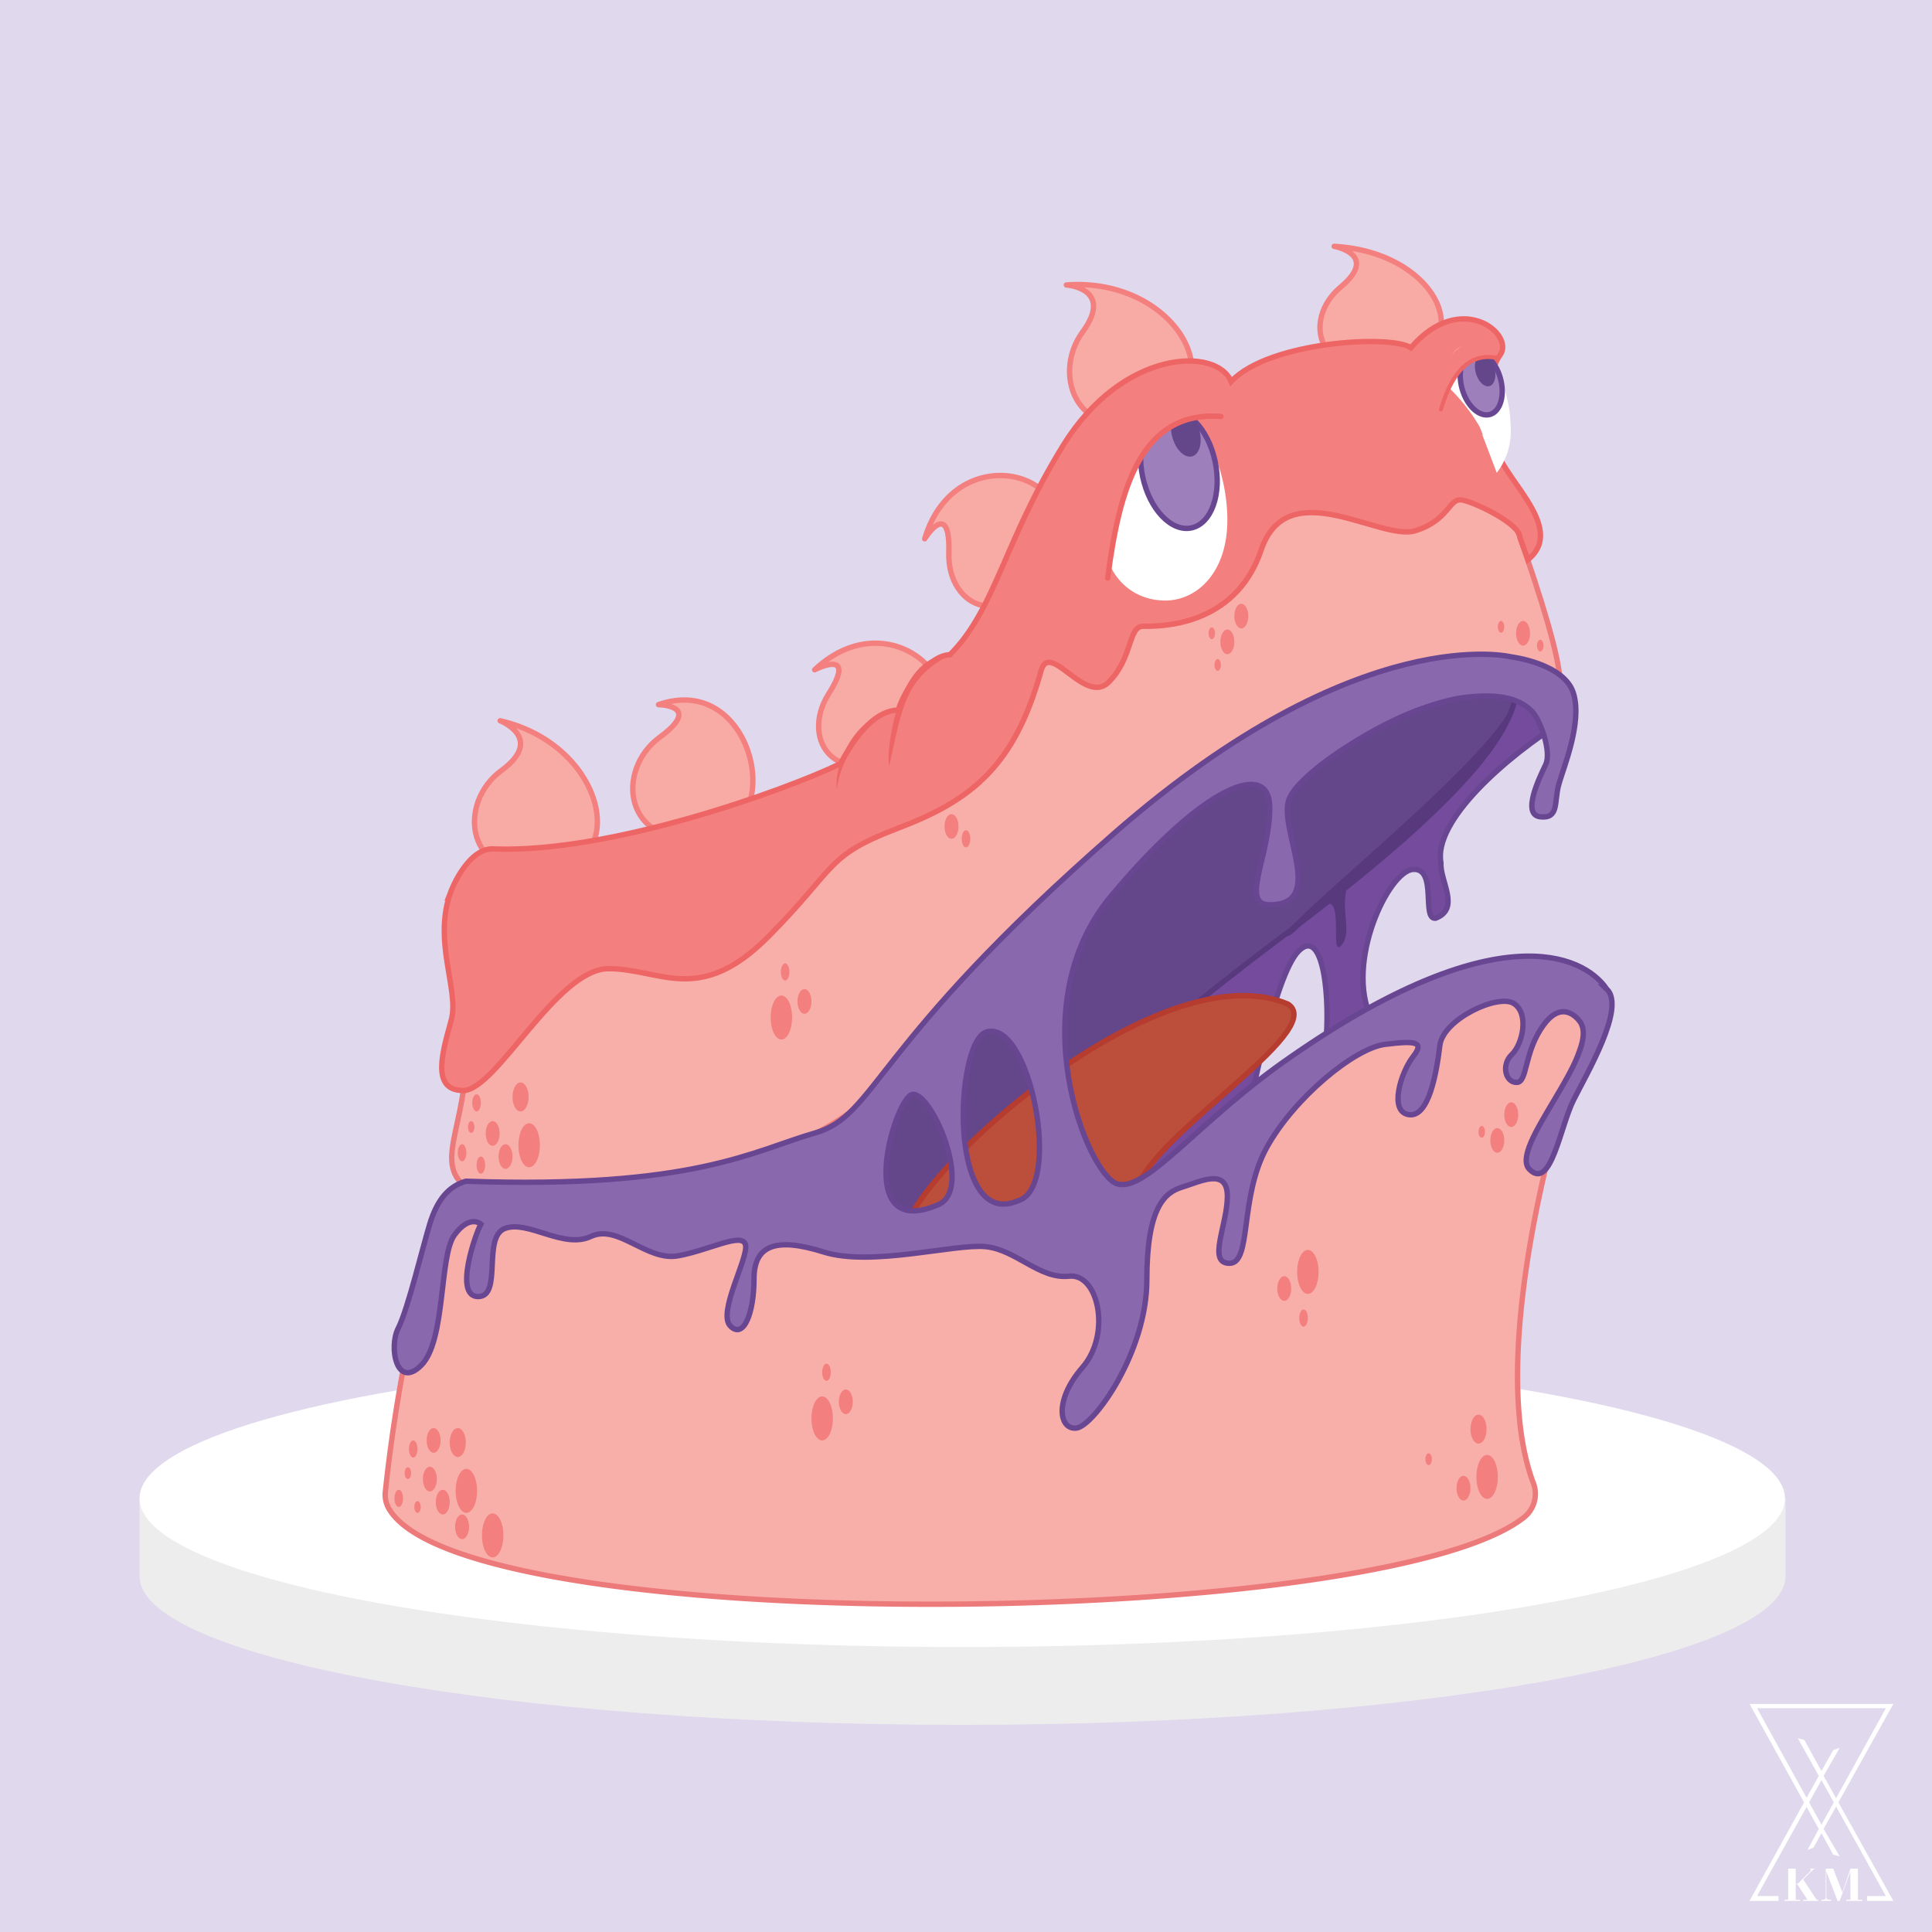 <svg xmlns="http://www.w3.org/2000/svg" width="5in" height="5in" viewBox="0 0 360 360"><path fill="#e0d8ec" d="M0 0h360v360H0z"/><path fill="#eeedee" d="M309.8 279.2c-27-7.9-75.3-13.1-130.5-13.1s-103.4 5.2-130.4 13.1H26v14.5c0 15.3 68.7 27.7 153.3 27.7s153.4-12.4 153.4-27.7v-14.5z"/><ellipse cx="179.3" cy="279.2" fill="#fff" rx="153.3" ry="27.7"/><path fill="#f8aaa5" d="M101.9 162.3c-15.4 1.8-16.7-12.7-8.5-18.7s-.2-9.3-.2-9.3c19.6 4.5 24.5 27 8.7 28zm113.4-85c-14.1 6.2-19.6-7.2-13.6-15.4s-3-8.8-3-8.8c20.1-1.5 31.4 18.5 16.6 24.2zm45-9.4c-14.9 3.5-17.8-8.3-10.5-14.4s-1.2-7.6-1.2-7.6c19.7 1.1 27.1 19 11.7 22zm-129 88.2c-15.3 1.8-16.6-12.7-8.4-18.7s-.2-6.1-.2-6.1c18-6.3 24.4 23.8 8.6 24.8zm38.8-17c-14.1 9.2-21.2-1.1-15.7-9.8s-2.6-4.5-2.6-4.5c15-14.1 33.2 5.5 18.3 14.3zm25.3-35.5c-7.7 15.1-18.9 9.7-18.6-.6s-4.5-2.6-4.5-2.6c5.9-19.7 31.5-12 23.1 3.2z"/><path fill="none" stroke="#f37f7e" stroke-linejoin="round" d="M101.9 162.3c-15.4 1.8-16.7-12.7-8.5-18.7s-.2-9.3-.2-9.3c19.6 4.5 24.5 27 8.7 28zm113.4-85c-14.1 6.2-19.6-7.2-13.6-15.4s-3-8.8-3-8.8c20.1-1.5 31.4 18.5 16.6 24.2zm45-9.4c-14.9 3.5-17.8-8.3-10.5-14.4s-1.2-7.6-1.2-7.6c19.7 1.1 27.1 19 11.7 22zm-129 88.2c-15.3 1.8-16.6-12.7-8.4-18.7s-.2-6.1-.2-6.1c18-6.3 24.4 23.8 8.6 24.8zm38.8-17c-14.1 9.2-21.2-1.1-15.7-9.8s-2.6-4.5-2.6-4.5c15-14.1 33.2 5.5 18.3 14.3zm25.3-35.5c-7.7 15.1-18.9 9.7-18.6-.6s-4.5-2.6-4.5-2.6c5.9-19.7 31.5-12 23.1 3.2z"/><path fill="#f8afaa" d="M283.9 282.8a5.6 5.6 0 0 0 1.8-6.5c-9.3-24.7 6.1-76.2 10.9-86.4 9.6-15.3-54.3 2.3-85.3 33.2-16.4 17.9-128.9 1.8-128.9 1.8A297.5 297.5 0 0 0 71.8 278a5.2 5.2 0 0 0 .6 3c13.6 24.4 184.6 22.8 211.5 1.8z"/><path fill="none" stroke="#ed7a7a" stroke-miterlimit="10" d="M283.9 282.8a5.6 5.6 0 0 0 1.8-6.5c-9.3-24.7 6.1-76.2 10.9-86.4 9.6-15.3-54.3 2.3-85.3 33.2-16.4 17.9-128.9 1.8-128.9 1.8A297.5 297.5 0 0 0 71.8 278a5.2 5.2 0 0 0 .6 3c13.6 24.4 184.6 22.8 211.5 1.8z"/><path fill="#f8afaa" d="M290.7 127.3c-14.4-17.8-79.3 12-124.7 73-22.4 26.6-80 20.2-80 20.2-5.5-5.5 3.5-14.3 0-32.7s.5-27.4 5.5-27.4 61.1-2.9 81.1-29.1 44-65.4 83-65.4c12.7 0 20 13.7 20 13.7s15.1 38.3 15.1 47.7z"/><path fill="none" stroke="#ed7a7a" stroke-miterlimit="10" d="M290.7 127.3c-14.4-17.8-79.3 12-124.7 73-22.4 26.6-80 20.2-80 20.2-5.5-5.5 3.5-14.3 0-32.7s.5-27.4 5.5-27.4 61.1-2.9 81.1-29.1 44-65.4 83-65.4c12.7 0 20 13.7 20 13.7s15.1 38.3 15.1 47.7z"/><path fill="#f37f7e" d="M84.1 165.9c-3.6 9.3 1.5 18.5 0 24.1s-4 13.2 2.2 13.2 17.4-22.7 27.1-22.7 16.9 7 29.8-6 10.5-15 24.2-20.2 21.6-11.6 26.5-29c1.5-6.5 8.2 6.3 12.7 1.8s3.6-10.4 6.4-10.4 17.1.3 22-14.2 22.2-1.6 28.7-3.6 6.2-6.3 8.9-5.7 10.6 4.5 10.6 6.9l1.5 4.2c7.7-6.2-6-16.1-6-21.6s-2.1-12.6.8-16.5-7.3-12.3-16.6-1.4c-3.6-2.5-26.5-1.2-33.5 6.3-2.6-6.5-20.2-6.1-31.3 11.9s-12.6 30.5-21.1 39c-4 .1-8.6 6.6-9.6 10.3-4 .1-7.5 3.9-10.8 10-10.4 5-42.6 16.6-64.3 15.9-5-.6-8.2 7.7-8.2 7.7z"/><path fill="none" stroke="#ee6565" stroke-miterlimit="10" d="M84.1 165.9c-3.6 9.3 1.5 18.5 0 24.1s-4 13.2 2.2 13.2 17.4-22.7 27.1-22.7 16.9 7 29.8-6 10.5-15 24.2-20.2 21.6-11.6 26.5-29c1.5-6.5 8.2 6.3 12.7 1.8s3.6-10.4 6.4-10.4 17.1.3 22-14.2 22.2-1.6 28.7-3.6 6.2-6.3 8.9-5.7 10.6 4.5 10.6 6.9l1.5 4.2c7.7-6.2-6-16.1-6-21.6s-2.1-12.6.8-16.5-7.3-12.3-16.6-1.4c-3.6-2.5-26.5-1.2-33.5 6.3-2.6-6.5-20.2-6.1-31.3 11.9s-12.6 30.5-21.1 39c-4 .1-8.6 6.6-9.6 10.3-4 .1-7.5 3.9-10.8 10-10.4 5-42.6 16.6-64.3 15.9-5-.6-8.2 7.7-8.2 7.7z"/><path fill="#fff" d="M279.1 69.3l-.3-.5c-1.4-2.6-3.2-4.4-5.3-4.4h-.6c-2.3.5-3.8 3.5-3.6 7.2a33.9 33.9 0 0 1 6.4 7.9l.6 1.5h-.1l2.7 7.1a12.7 12.7 0 0 0 2.6-8.3 25 25 0 0 0-2.4-10.5zm-50.4 27.6c0 9.6-5.5 15-11.6 15s-11.8-4.5-11.8-14.1S212 76.4 218 76.4s10.7 11 10.7 20.5z"/><ellipse cx="219.7" cy="87.4" fill="#9d80bb" rx="6.9" ry="11.2" transform="rotate(-12 219.742 87.546)"/><ellipse cx="219.7" cy="87.4" fill="none" stroke="#694691" stroke-miterlimit="10" rx="6.9" ry="11.2" transform="rotate(-12 219.742 87.546)"/><ellipse cx="276" cy="71.3" fill="#9d80bb" rx="3.7" ry="6" transform="rotate(-15.6 276.557 71.35)"/><ellipse cx="276" cy="71.3" fill="none" stroke="#694691" stroke-miterlimit="10" rx="3.7" ry="6" transform="rotate(-15.6 276.557 71.35)"/><path fill="#754b9e" d="M291.4 134.3c-10.6 6.6-24.4 18.6-22.9 26.5-.2 3.4 3.7 8.5-1 10.3-2.7.3.4-9.4-4.2-9.1s-12.7 17.4-7.8 27.7l-8.5 5.1c.9-8.3-.3-22.3-5-17.6s-9.5 31-9.5 31-28.1 21.7-31.5 21.7l-36.8-.4-.5-22.5 52.9-55s69.9-40.3 74.8-17.7z"/><ellipse cx="276.7" cy="68.9" fill="#64468a" rx="1.8" ry="3" transform="rotate(-15.6 277.272 68.846)"/><path fill="none" stroke="#694691" stroke-miterlimit="10" d="M291.4 134.3c-10.6 6.6-24.4 18.6-22.9 26.5-.2 3.4 3.7 8.5-1 10.3-2.7.3.4-9.4-4.2-9.1s-12.7 17.4-7.8 27.7l-8.5 5.1c.9-8.3-.3-22.3-5-17.6s-9.5 31-9.5 31-28.1 21.7-31.5 21.7l-36.8-.4-.5-22.5 52.9-55s69.9-40.3 74.8-17.7z"/><path fill="#64468a" d="M281.8 123.9c3.1 7.2-1.4 19.6-42.6 50.4s-68.7 61.2-78.6 53.7 14.3-40.9 49.6-70.7 71.6-33.4 71.6-33.4z"/><path fill="none" stroke="#58397d" stroke-miterlimit="10" d="M281.8 123.9c3.1 7.2-1.4 19.6-42.6 50.4s-68.7 61.2-78.6 53.7 14.3-40.9 49.6-70.7 71.6-33.4 71.6-33.4z"/><ellipse cx="221" cy="80.7" fill="#64468a" rx="2.6" ry="4.4" transform="rotate(-15.6 221.33 80.891)"/><path fill="#f37f7e" d="M268.5 76.3c3.7-8.2 3.5-9.1 9.6-10-2.3-4.9-11.1-2.4-9.6 10z"/><path fill="#bb4f3c" d="M169.5 227c6.5-13.6 48.2-49.4 70.5-39.9 7.7 5-27 25.2-28.4 35.4z"/><path fill="none" stroke="#b53c2f" stroke-miterlimit="10" d="M169.5 227c6.5-13.6 48.2-49.4 70.5-39.9 7.7 5-27 25.2-28.4 35.4z"/><path fill="#f37f7e" d="M227.5 77.6c-9.9-2.5-18.8 7.3-21.1 30.1-7.4-6.2-2.1-47.7 21.1-30.1z"/><path fill="#58397d" d="M282.6 129c-.6 12-31.7 36.7-31.7 36.7-1 4.3 1.1 8.3-1 10.5s.4-8.5-2.6-7.8-6.6 7.3-8.1 5.9c4.6-6.4 42.6-35.9 43.4-45.3z"/><path fill="#8968ad" d="M299.4 184.3c-4.5-6.6-20.9-13.7-58.7 12.5-17.2 11.8-27 25.4-32.5 23.8s-18.3-33.1-1.2-53.6 29.6-25.6 29.6-16.5-5.6 18.1 0 18.1c10.7 0 1.5-14.2 3.6-19.7s21.1-19 33.2-19 11.7 2.1 12.1 2.7c1.6 2.4 3.1 8.2 2.5 9.9s-4.5 9.3-1 9.7 2.6-2.7 3.4-5.8 4.5-11.6 2.8-17.2-11.6-6.8-11.6-6.8-28.2-7.1-73.8 32.7-44.4 52.7-55.9 56-22.6 10.5-65.1 9c-3.4 1-5.4 3.7-6.7 7.9s-4.1 16-5.9 19.5-.3 11.5 4.3 6.9 3.3-20.4 6.2-24.3 4.9-2 4.9-2c-1 1.8-5.1 13.5-.5 13.5s.7-11.1 5-12.7 10.9 3.9 16 1.5 10.4 4.7 16.3 3.6 11.8-4.4 12.5-2.1-5.3 12.7-2.8 15.2 4.4-2.5 4.4-8.8 4.1-7.8 13-5 24.5-1.6 30.2-1 10 6.1 15.5 5.5 7.9 10.8 2.5 17-4.3 11.7-1.1 11.3 13.1-14.1 13.1-27.6 3.3-16.3 6.6-17.3 8.4-3.7 8.4 1.7-3.8 12.5.4 12.5 1.8-12.2 6.9-21.5 16.4-18.6 22.1-19.3 7.4-.5 5.2 2.3-4.6 10.2-.8 10.8 5.2-8 5.8-12.9 10.9-9.7 13.8-7.8 1.6 7.6-.4 9.5-1.2 5.2.9 5.2 1.3-5.7 5.1-10.8 6.8-.4 6.8-.4c3.7 5.9-13.5 23.4-9.5 27.4s5.7-7.9 8.2-12.9 9.8-17.3 6.2-20.7zM175 224.4c-16.1 7.1-8.5-18.9-5.2-20.4s11.7 17.2 5.2 20.4zm14.8-.7c-13.3 5.9-11.9-29.6-6-31.4 8.1-2.5 14.2 28.9 6 31.4z"/><path fill="none" stroke="#694691" stroke-miterlimit="10" d="M299.4 184.3c-4.5-6.6-20.9-13.7-58.7 12.5-17.2 11.8-27 25.4-32.5 23.8s-18.3-33.1-1.2-53.6 29.6-25.6 29.6-16.5-5.6 18.1 0 18.1c10.7 0 1.5-14.2 3.6-19.7s21.2-17.7 33.2-19c8-.9 10.7 1.3 12.1 2.7s3.7 7.4 2.5 9.9-4.5 9.3-1 9.7 2.6-2.7 3.4-5.8 4.5-11.6 2.8-17.2-11.6-6.8-11.6-6.8-28.2-7.1-73.8 32.7-44.4 52.7-55.9 56-22.6 10.5-65.1 9c-3.4 1-5.4 3.7-6.7 7.9s-4.1 16-5.9 19.5-.3 11.5 4.3 6.9 3.3-20.4 6.2-24.3 4.9-2 4.9-2c-1 1.8-5.1 13.5-.5 13.5s.7-11.1 5-12.7 10.9 3.9 16 1.5 10.4 4.7 16.3 3.6 11.8-4.4 12.5-2.1-5.3 12.7-2.8 15.2 4.4-2.5 4.4-8.8 4.1-7.8 13-5 24.5-1.6 30.2-1 10 6.1 15.5 5.5 7.9 10.8 2.5 17-4.3 11.7-1.1 11.3 13.1-14.1 13.1-27.6 3.3-16.3 6.6-17.3 8.4-3.7 8.4 1.7-3.8 12.5.4 12.5 1.8-12.2 6.9-21.5 16.4-18.6 22.1-19.3 7.4-.5 5.2 2.3-4.6 10.2-.8 10.8 5.2-8 5.8-12.9 10.9-9.7 13.8-7.8 1.6 7.6-.4 9.5-1.2 5.2.9 5.2 1.3-5.7 5.1-10.8 6.8-.4 6.8-.4c3.7 5.9-13.5 23.4-9.5 27.4s5.7-7.9 8.2-12.9 9.8-17.3 6.2-20.7zM175 224.4c-16.1 7.1-8.5-18.9-5.2-20.4s11.7 17.2 5.2 20.4zm14.8-.7c-13.3 5.9-11.9-29.6-6-31.4 8.1-2.5 14.2 28.9 6 31.4z"/><ellipse cx="91.8" cy="211.2" fill="#f37f7e" rx="1.3" ry="2.3"/><ellipse cx="228.7" cy="119.6" fill="#f37f7e" rx="1.3" ry="2.3"/><ellipse cx="177.3" cy="154" fill="#f37f7e" rx="1.3" ry="2.3"/><ellipse cx="149.9" cy="186.6" fill="#f37f7e" rx="1.3" ry="2.3"/><ellipse cx="231.3" cy="114.8" fill="#f37f7e" rx="1.3" ry="2.3"/><ellipse cx="283.8" cy="118" fill="#f37f7e" rx="1.3" ry="2.3"/><ellipse cx="94.2" cy="215.5" fill="#f37f7e" rx="1.3" ry="2.3"/><ellipse cx="88.8" cy="205.5" fill="#f37f7e" rx=".8" ry="1.6"/><ellipse cx="146.3" cy="181.1" fill="#f37f7e" rx=".8" ry="1.6"/><ellipse cx="180" cy="156.3" fill="#f37f7e" rx=".8" ry="1.6"/><ellipse cx="87.8" cy="210" fill="#f37f7e" rx=".6" ry="1.1"/><ellipse cx="226.9" cy="123.9" fill="#f37f7e" rx=".6" ry="1.1"/><ellipse cx="279.7" cy="116.8" fill="#f37f7e" rx=".6" ry="1.1"/><ellipse cx="225.8" cy="118" fill="#f37f7e" rx=".6" ry="1.1"/><ellipse cx="279" cy="212.5" fill="#f37f7e" rx="1.3" ry="2.3"/><ellipse cx="281.6" cy="207.7" fill="#f37f7e" rx="1.3" ry="2.3"/><ellipse cx="276.1" cy="210.9" fill="#f37f7e" rx=".6" ry="1.1"/><ellipse cx="287" cy="120.3" fill="#f37f7e" rx=".6" ry="1.1"/><ellipse cx="86.1" cy="214.8" fill="#f37f7e" rx=".8" ry="1.6"/><ellipse cx="89.6" cy="217.1" fill="#f37f7e" rx=".8" ry="1.6"/><ellipse cx="97" cy="204.4" fill="#f37f7e" rx="1.5" ry="2.7"/><ellipse cx="98.6" cy="213.4" fill="#f37f7e" rx="2" ry="4.1"/><ellipse cx="272.7" cy="277.3" fill="#f37f7e" rx="1.3" ry="2.3"/><ellipse cx="266.2" cy="271.9" fill="#f37f7e" rx=".6" ry="1.1"/><ellipse cx="275.5" cy="266.3" fill="#f37f7e" rx="1.5" ry="2.7"/><ellipse cx="277.1" cy="275.2" fill="#f37f7e" rx="2" ry="4.1"/><ellipse cx="80.1" cy="275.6" fill="#f37f7e" rx="1.3" ry="2.3"/><ellipse cx="82.5" cy="279.9" fill="#f37f7e" rx="1.3" ry="2.3"/><ellipse cx="86.1" cy="284.5" fill="#f37f7e" rx="1.3" ry="2.3"/><ellipse cx="80.8" cy="268.4" fill="#f37f7e" rx="1.3" ry="2.3"/><ellipse cx="77" cy="270" fill="#f37f7e" rx=".8" ry="1.6"/><ellipse cx="76" cy="274.5" fill="#f37f7e" rx=".6" ry="1.1"/><ellipse cx="77.8" cy="280.8" fill="#f37f7e" rx=".6" ry="1.1"/><ellipse cx="74.3" cy="279.2" fill="#f37f7e" rx=".8" ry="1.6"/><ellipse cx="85.3" cy="268.8" fill="#f37f7e" rx="1.5" ry="2.7"/><ellipse cx="86.9" cy="277.8" fill="#f37f7e" rx="2" ry="4.1"/><ellipse cx="91.8" cy="286.1" fill="#f37f7e" rx="2" ry="4.1"/><ellipse cx="145.6" cy="189.6" fill="#f37f7e" rx="2" ry="4.1"/><ellipse cx="157.6" cy="261.2" fill="#f37f7e" rx="1.3" ry="2.3"/><ellipse cx="154" cy="255.7" fill="#f37f7e" rx=".8" ry="1.6"/><ellipse cx="153.2" cy="264.3" fill="#f37f7e" rx="2" ry="4.1"/><ellipse cx="239.3" cy="240.1" fill="#f37f7e" rx="1.3" ry="2.3"/><ellipse cx="242.9" cy="245.6" fill="#f37f7e" rx=".8" ry="1.6"/><ellipse cx="243.7" cy="237" fill="#f37f7e" rx="2" ry="4.1"/><path fill="#ee6565" d="M177 122c-10.2 0-12 19.2-11.3 20.7 2.5-11.3 3-16.2 11.3-20.7z"/><path fill="#ee6565" d="M167.1 132.3c-9.1 1.1-11.9 12.3-11.1 14.7 0-3 4.1-13.5 11.1-14.7z"/><path fill="none" stroke="#ee6565" stroke-linecap="round" stroke-linejoin="round" d="M206.4 107.7c2.2-16.9 6.3-31.2 21.1-30.1"/><path fill="none" stroke="#ee6565" stroke-linecap="round" stroke-linejoin="round" stroke-width=".75" d="M279 66.7c-5.8-1.2-8.8 3.8-10.5 9.6"/><path fill="#fff" d="M341.6 345.6l1.2.3-3-5.1 13-23.3H326l12.9 23.3-2.1 3.9 1.1-.4 1.5-2.7zm-2.2-5.6l-12-21.7h24z"/><path fill="#fff" d="M331.4 354.2v-.9h-4l12-21.6 12 21.6h-3.5v.9h4.9l-13-23.3 3-5.2-1.2.4-2.2 3.9-3.2-5.8-1.2-.3 3.9 7-12.9 23.3h5.4z"/><path fill="#fff" d="M332.5 354h.7v-5.8h1.4v2.8h.4l2.3-2.3c.2-.2.2-.5-.2-.5h1.2c-.3 0-.4.2-.8.5l-1.5 1.5 2.5 3.8h.3v.2H336v-.2h.8l-1.9-2.9h-.3v2.9h.8v.2h-2.9zm6.9 0h.3c.4 0 .5-.2.5-.5v-5.3h1.4l1.7 4.4 1.5-4.4h1.4v5.8h.8v.2h-3v-.2h.8v-5.3l-2 5.5h-.4l-2.1-5.5v4.8c0 .3.2.5.6.5h.3v.2h-1.8z"/></svg>